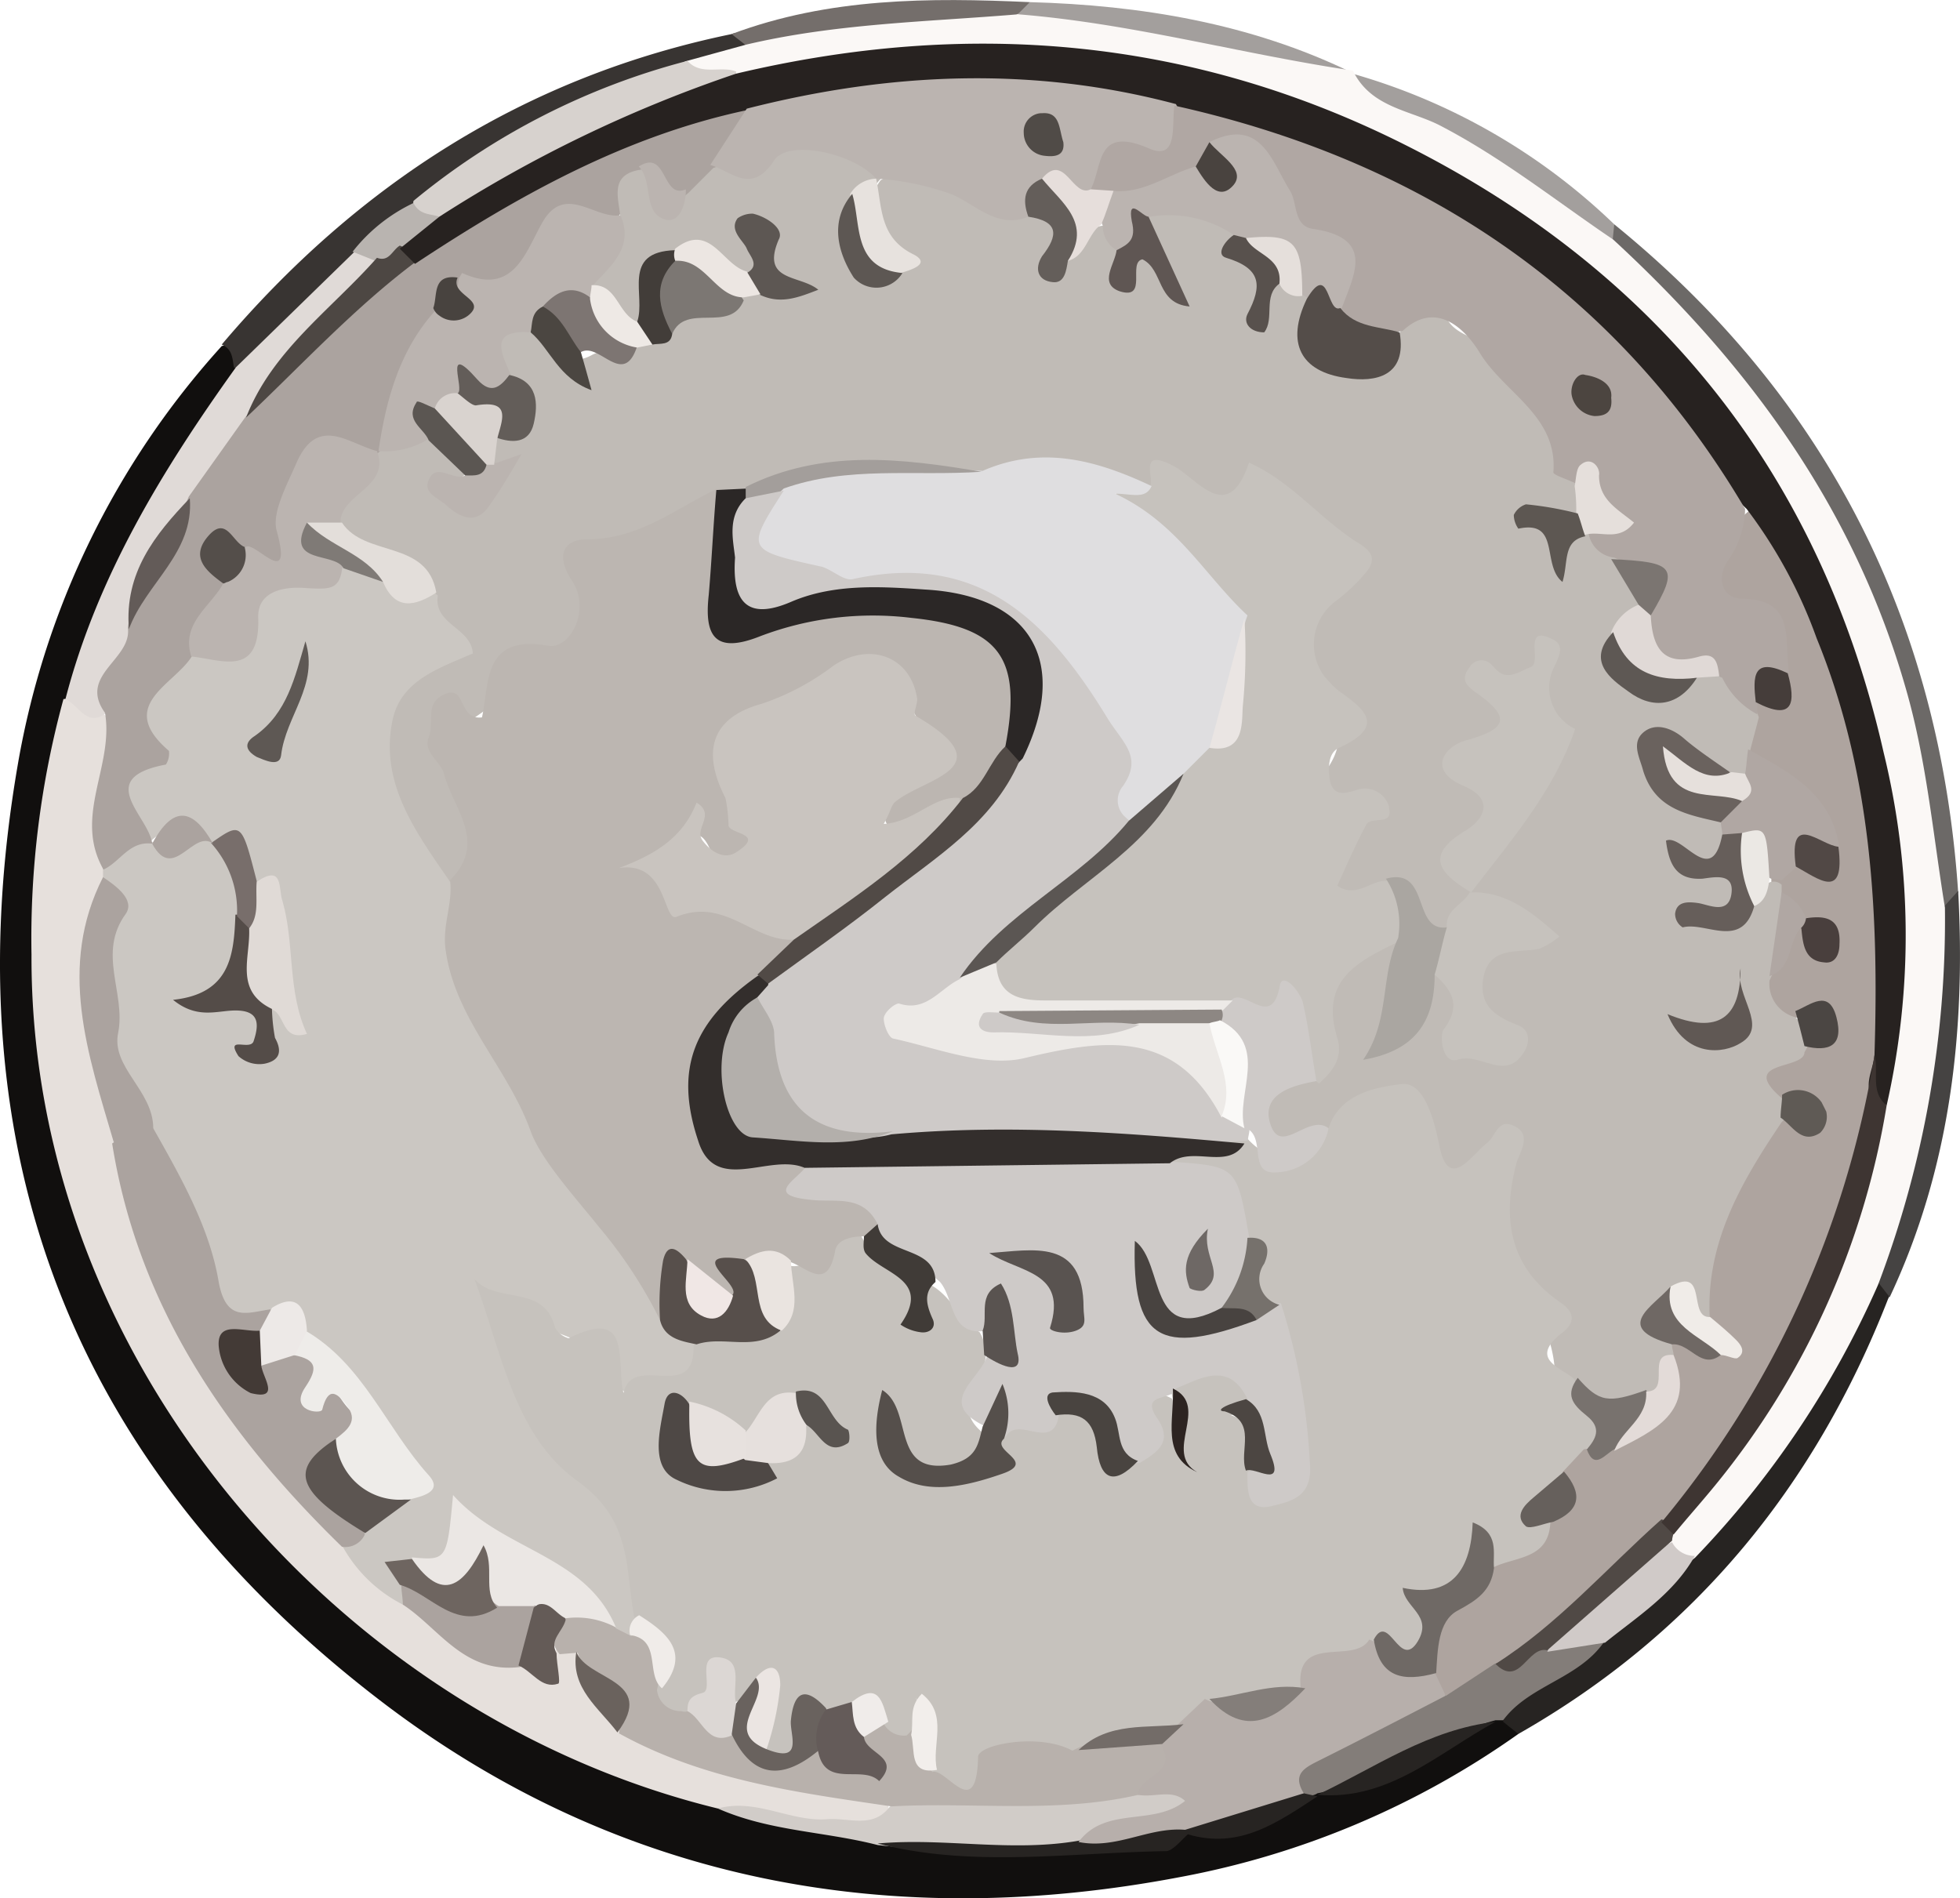 <svg xmlns="http://www.w3.org/2000/svg" viewBox="0 0 128.79 124.74"><defs><style>.cls-1{fill:#110f0e;}.cls-2{fill:#272422;}.cls-3{fill:#6c6967;}.cls-4{fill:#383432;}.cls-5{fill:#454342;}.cls-6{fill:#a39f9d;}.cls-7{fill:#746e6b;}.cls-8{fill:#e6e0dc;}.cls-9{fill:#e0dad7;}.cls-10{fill:#d1ccc8;}.cls-11{fill:#837d79;}.cls-12{fill:#fbf8f6;}.cls-13{fill:#d0cac8;}.cls-14{fill:#d7d2ce;}.cls-15{fill:#b9b4b0;}.cls-16{fill:#cbc7c2;}.cls-17{fill:#aba39f;}.cls-18{fill:#b8b1ac;}.cls-19{fill:#645b57;}.cls-20{fill:#6a625d;}.cls-21{fill:#4d4743;}.cls-22{fill:#635b58;}.cls-23{fill:#b7afab;}.cls-24{fill:#aea49f;}.cls-25{fill:#504945;}.cls-26{fill:#272220;}.cls-27{fill:#3e3532;}.cls-28{fill:#c0bbb6;}.cls-29{fill:#c6c2bd;}.cls-30{fill:#bcb6b1;}.cls-31{fill:#bbb4b0;}.cls-32{fill:#eeece9;}.cls-33{fill:#ebe7e4;}.cls-34{fill:#574f4b;}.cls-35{fill:#e0dad6;}.cls-36{fill:#544c48;}.cls-37{fill:#5c5551;}.cls-38{fill:#6e6560;}.cls-39{fill:#e3deda;}.cls-40{fill:#5e5854;}.cls-41{fill:#ede9e7;}.cls-42{fill:#786e6b;}.cls-43{fill:#f0ece9;}.cls-44{fill:#7f7a76;}.cls-45{fill:#544e4a;}.cls-46{fill:#48433f;}.cls-47{fill:#69625e;}.cls-48{fill:#645b59;}.cls-49{fill:#dcd7d4;}.cls-50{fill:#f2eeeb;}.cls-51{fill:#736c68;}.cls-52{fill:#f0ecea;}.cls-53{fill:#433a36;}.cls-54{fill:#6f6965;}.cls-55{fill:#847e7a;}.cls-56{fill:#b0a7a3;}.cls-57{fill:#78726e;}.cls-58{fill:#f0ece8;}.cls-59{fill:#e3dbd8;}.cls-60{fill:#6f6864;}.cls-61{fill:#4b4643;}.cls-62{fill:#514845;}.cls-63{fill:#5f5a55;}.cls-64{fill:#66605c;}.cls-65{fill:#493f3d;}.cls-66{fill:#453d3a;}.cls-67{fill:#dfdee0;}.cls-68{fill:#2b2726;}.cls-69{fill:#cecac8;}.cls-70{fill:#aaa6a1;}.cls-71{fill:#544d49;}.cls-72{fill:#6a625e;}.cls-73{fill:#665e5a;}.cls-74{fill:#e0d9d6;}.cls-75{fill:#5f5653;}.cls-76{fill:#7c7773;}.cls-77{fill:#a39e9b;}.cls-78{fill:#5d5753;}.cls-79{fill:#e7e2de;}.cls-80{fill:#635d59;}.cls-81{fill:#d9d3cf;}.cls-82{fill:#605854;}.cls-83{fill:#7d7572;}.cls-84{fill:#645e5a;}.cls-85{fill:#e6dedb;}.cls-86{fill:#e5dfdb;}.cls-87{fill:#4b4641;}.cls-88{fill:#423d39;}.cls-89{fill:#5d5752;}.cls-90{fill:#58514d;}.cls-91{fill:#ece6e2;}.cls-92{fill:#5b5652;}.cls-93{fill:#ebe8e4;}.cls-94{fill:#7b7571;}.cls-95{fill:#eee9e5;}.cls-96{fill:#332e2c;}.cls-97{fill:#554f4b;}.cls-98{fill:#4e4845;}.cls-99{fill:#403b37;}.cls-100{fill:#e6e0dd;}.cls-101{fill:#e7e1de;}.cls-102{fill:#494440;}.cls-103{fill:#eae4e0;}.cls-104{fill:#595350;}.cls-105{fill:#ebe5e2;}.cls-106{fill:#76716c;}.cls-107{fill:#4c4642;}.cls-108{fill:#595450;}.cls-109{fill:#2d2421;}.cls-110{fill:#c9c4bf;}.cls-111{fill:#514a46;}.cls-112{fill:#f0e7e5;}.cls-113{fill:#504b47;}.cls-114{fill:#4c4540;}.cls-115{fill:#49433f;}.cls-116{fill:#edeae7;}.cls-117{fill:#5b5653;}.cls-118{fill:#eae5e3;}.cls-119{fill:#8d8783;}.cls-120{fill:#faf9f7;}.cls-121{fill:#b3afab;}.cls-122{fill:#484340;}.cls-123{fill:#6e6865;}</style></defs><g id="Layer_2" data-name="Layer 2"><g id="Layer_1-2" data-name="Layer 1"><path class="cls-1" d="M99.77,113.94a56.12,56.12,0,0,1-22.2,9.4c-18.9,3.6-36.7.4-52.2-11.3-20.6-15.6-28.6-36.3-24.2-61.8a54.75,54.75,0,0,1,13.4-27.5c1.2-.3,1.3.6,1.4,1.4-1.1,3.3-3.6,5.8-5.3,8.9a54.73,54.73,0,0,0-5.5,13.5c-4,15.4-2.6,30.3,5.7,44a59.74,59.74,0,0,0,36.8,27.6c3.4,1.1,6.9,1.5,10.3,2.3a80.51,80.51,0,0,0,19-.1,21.77,21.77,0,0,0,9-2.6,4.18,4.18,0,0,1,1-.4c4.1-.2,7.1-3.3,10.9-4.3a2.08,2.08,0,0,1,1.1-.1A.77.77,0,0,1,99.77,113.94Z"/><path class="cls-2" d="M99.77,113.94l-1-.8c.6-3.4,4.4-3.4,6-5.7,2.1-1.9,4.7-3.2,6.1-5.8,4-5.2,8.5-10.1,11.1-16.3a2.36,2.36,0,0,1,1.4-1.2c.7.2,1.1.5.7,1.2C119.27,97.64,111.37,107.34,99.77,113.94Z"/><path class="cls-3" d="M106.07,14.74c13.9,11.3,21.4,26,22.6,43.9-.3.5-.6,1.1-1.3.9-1-.7-1-1.7-1.1-2.8a54.48,54.48,0,0,0-17.4-36.6c-1.3-1.2-2.8-2.3-3.2-4.3A1.19,1.19,0,0,1,106.07,14.74Z"/><path class="cls-4" d="M15.37,24.14c-.1-.6-.1-1.2-.8-1.5,8.9-10.5,19.9-17.6,33.5-20.4.8-.3,1.1.2,1.1.9-1,1.2-2.4,1.3-3.7,1.7a65.1,65.1,0,0,0-17.7,8.8c-1.3,1.2-2.9,2.1-4.2,3.3a74,74,0,0,0-5.5,5.7C17.37,23.44,16.87,24.74,15.37,24.14Z"/><path class="cls-5" d="M127.77,59.54l.9-1c.5,9.2-.5,18.2-4.5,26.7l-.7-.9a2.19,2.19,0,0,1-.3-2.2c2.4-6.9,3.1-14.1,4-21.2A2,2,0,0,1,127.77,59.54Z"/><path class="cls-6" d="M67.67.14c7.3.2,14.5,1.4,21.1,4.6l-.3.5c-.1.1-.2.2-.3.2C81.07,4.24,74,2.94,67,1.54,66.67.74,67.17.44,67.67.14Z"/><path class="cls-6" d="M106.07,14.74l-.1,1a1.68,1.68,0,0,1-1.8-.2,93.39,93.39,0,0,0-13.9-8.4c-.9-.5-1.8-1.1-1.4-2.4v.1A40.86,40.86,0,0,1,106.07,14.74Z"/><path class="cls-7" d="M67.67.14l-.8.8c-5.8,2.3-11.9,2-17.9,2l-.9-.7C54.47-.16,61.07-.16,67.67.14Z"/><path class="cls-8" d="M47.17,118.84c-24.6-6-45.2-29.2-45.1-56.1a59.56,59.56,0,0,1,2.1-16.8c1.3-.2,2.1.7,3.1,1.3,1.2,3.2-.9,6.4,0,9.6a4.87,4.87,0,0,1-.1,1.2c-1.9,5.6-.5,11,.9,16.4,1.7,10.5,7.6,18.7,14.5,26.2a27.19,27.19,0,0,0,4.3,4c2.3,1.6,4.1,4.3,7.5,3.9.9.7,1.7.4,2.4-.4a1.6,1.6,0,0,1,1.5.2c1,1.7,1.4,3.7,3.1,4.9,4.4,2.5,9.5,3,14.3,4.2,1.2.3,3-.2,2.7,2.1C54.47,121.14,50.87,118.94,47.17,118.84Z"/><path class="cls-9" d="M7,46.84c-1.3,1-1.8-.5-2.7-.9,2.1-8.1,6.4-15.1,11.2-21.8l7.9-7.7c.8-.7,1.3-.4,1.8.4-1,3.2-3.9,5-5.8,7.6-.9,1.1-2.1,1.9-2.6,3.3a35.33,35.33,0,0,1-3.8,5.7,13.65,13.65,0,0,0-3.8,8A32.14,32.14,0,0,1,7,46.84Z"/><path class="cls-10" d="M47.17,118.84c2.5-.7,4.8.9,7.2.7,1.4-.1,2.9.6,4-.7s2.8-1.1,4.4-1.1a74.55,74.55,0,0,0,11.6-.8c1.5.1,3.9-.4,4.1,1.3.2,2-2.4,1.8-3.9,2.2s-2.8.6-4.1,1c-4.3-.1-8.5.3-12.8-.2C54.17,120.34,50.57,120.34,47.17,118.84Z"/><path class="cls-11" d="M105.37,107.94c-1.7,2.4-4.9,2.8-6.6,5.1h-.5c-4.1,1.1-7.5,4-11.7,4.8h0a.91.91,0,0,1-1,0c-1.6-1.9,0-2.8,1.4-3.3,2.6-1.1,4.9-2.6,7.4-3.8,1.3-.5,2.3-1.6,3.7-1.9,1.6,0,2.9-1.1,4.4-1.4C103.37,107.44,104.47,106.84,105.37,107.94Z"/><path class="cls-2" d="M57.67,121.14c4.4-.4,8.8.6,13.3-.2a26.12,26.12,0,0,1,6.3-1.3,1.42,1.42,0,0,1,.9.8c-.5.4-1,1.1-1.5,1.2C70.27,121.74,63.87,122.74,57.67,121.14Z"/><path class="cls-2" d="M86.57,117.94c3.8-1.8,7.3-4.3,11.7-4.8C94.57,115.14,91.27,118.34,86.57,117.94Z"/><path class="cls-2" d="M85.67,117.84l.9.2c-2.6,1.7-5.1,3.5-8.5,2.5l-.2-.3C80,117.74,82.67,117.44,85.67,117.84Z"/><path class="cls-12" d="M49,2.94c5.9-1.4,11.9-1.5,17.9-2,7.5.6,14.6,2.6,22,3.7,1.2,2.5,3.9,2.6,5.9,3.7,4,2.1,7.5,4.9,11.2,7.4,8.9,8.2,15.8,17.6,19.2,29.4,1.4,4.8,1.8,9.6,2.6,14.5a67.57,67.57,0,0,1-4.4,24.8,61.81,61.81,0,0,1-12,17.9c-.9.8-1.4.2-1.8-.6a2.44,2.44,0,0,1,0-1.2c3.6-5.2,7.3-10.2,9.8-16.1a40.55,40.55,0,0,0,3.5-12.2,96.14,96.14,0,0,0,.2-17.8c-1.3-14.2-7.6-25.6-17.9-34.8-15.6-14-34-18.2-54.4-14.2a12.41,12.41,0,0,1-2.7.3c-1.2-.2-2.8.2-3.1-1.7Z"/><path class="cls-13" d="M109.87,101.34a1.65,1.65,0,0,0,1.5.9c-1.4,2.5-3.8,4-5.9,5.7l-3.8.6C103.27,104.94,106.37,102.94,109.87,101.34Z"/><path class="cls-14" d="M45.17,4c.9,1,2.2.3,3.2.7,0,1-.7,1.3-1.5,1.6a74,74,0,0,0-16,7.8,4.28,4.28,0,0,1-2.2.6c-.8-.2-1.7-.3-1.5-1.5A46.69,46.69,0,0,1,45.17,4Z"/><path class="cls-15" d="M27.17,13.34c.4.8,1.1.7,1.7.9-.1,1.4-1.4,1.9-2.3,2.7-.6.3-1.2.8-1.9.2l-1.5-.6A11.13,11.13,0,0,1,27.17,13.34Z"/><path class="cls-16" d="M26.47,105.44a9.41,9.41,0,0,1-4-3.9,6.1,6.1,0,0,1,1.2-1.6c.9-.9,2.1-1.2,2.9-2.1-.8-4.3-4.1-6.9-6.6-10a2.14,2.14,0,0,0-2.7-1c-2.1.7-3.2-.2-3.7-2.2a58.71,58.71,0,0,0-4.2-10c-3.2-5.3-2.8-11.2-2.6-17.1V57c.4-1.4,1.2-2.3,2.8-1.9,1.4,1.1,3.1-1.3,4.5.4,1.8.9,2.1,2.6,2.3,4.3,0,2.1-.3,4.1-2,5.6.5.1-.3.2-.1.2,2.7-.3,3.5.7,2.9,3.1.7-.5,0-1.5.3-2.2,0-.6,1.2.2,1-.9-.6-2.5.1-5.4-2-7.6-1-.6-.3-2.9-2.4-2.5-1.4-1-2.7-1.6-4.2-.2-2.1-1.5-3-3.2-1-5.5.4-.4.9-.7.6-1.2-2-3.2.9-4.3,2.5-5.9,1.7-.5,3.9,0,4.4-2.8a2.72,2.72,0,0,1,3.2-2h.2c1.3.3,1.8-.4,2.6-.9a4.19,4.19,0,0,1,2.5.5c1.2,1,2.8.9,4.2,1.5,3.2,3.3,3.2,3.3-.2,5.7-2.6,1.9-3.2,4.6-1.4,7.8a24.54,24.54,0,0,1,2.4,5.2c-.7,6.4,3.1,11.5,6.1,16.2,2.6,4,5.7,7.9,8.1,12.1.5.9,1.6,1.4,2.1,2.3.8,3-1.6,2.5-3.2,3s-2.3.4-3.2-1.4c-1.1-2.5-4.6-2.1-6.5-4.2,1.3,4.5,2.8,8.6,6.6,11.7,2.7,2.2,3,5.5,2.7,8.8a3.91,3.91,0,0,1-1.4,1.7,1.51,1.51,0,0,1-1.4-.7c-1.9-3.6-6.2-4-9-7.2-.7,1.8-1.1,3.9-3.6,3-.9,0-.7.5-.5,1A1.4,1.4,0,0,1,26.47,105.44Z"/><path class="cls-17" d="M10,55.44c-1.5-.2-2.1,1.2-3.2,1.7-2-3.5.7-6.8.1-10.3-1.8-2.5,1.8-3.5,1.5-5.6.5-3.2,2.8-5.6,4-8.6l3.7-5.2A70.22,70.22,0,0,1,27,16.54c5.5-3.8,11.2-7.3,17.7-9.2,1.3-.4,2.6-1.2,4.1-.6,1.2,2-.6,3.1-1.4,4.6a5.33,5.33,0,0,1-2.3,1.6c-1.3.5-1.9-1.1-3-.9-.9.5-.9,1.7-1.6,2.3-2.8-.1-4.9.8-5.8,3.8-.8,2.6-2.7.8-4.1.7-.9.3-1.1,1.1-1.5,1.8-1.4,2.9-2.7,5.8-3.8,8.8a2.7,2.7,0,0,1-.8.7c-4-.2-4.2-.3-5.2,5.1-.5,2.6-1.4,2.8-3.2,1.5-3-1.1-.8,1.1-1.1,1.7-.3,1.8-1.7,3.1-2.4,4.7-1.2,1.9-5,3.2-1.5,6.2a1.34,1.34,0,0,1-.2.9c-4.8.9-1.1,3.4-.9,5.2Z"/><path class="cls-18" d="M40.47,107l1,.5c2.2-.5,2,1.5,2.6,2.7a3.33,3.33,0,0,0,1.6,1.9c1,.6,1.6,1.8,3,1.8a4.1,4.1,0,0,0,5.2.6c.9-.7,2.4,2.6,2.9-.5a1.71,1.71,0,0,1,1.6-1.1,3.38,3.38,0,0,1,1.9.9c.7.7.6,2.1,2,2.1,2.9-1.9,5.9-3.3,9.4-1.9a10.24,10.24,0,0,1,4.6.2c2.9,2.4-.2,2.7-1.3,3.7-5.4,1.3-11,.5-16.4.8-6.1-.9-12.3-1.7-17.9-4.8.4-2.4-2.2-3.4-2.7-5.3l-1.2.1c-.9-1.1-.3-2,.6-2.7a2.17,2.17,0,0,1,3.1,1Z"/><path class="cls-17" d="M10.07,74.14c1.8,3.2,3.7,6.5,4.3,10.1.5,2.7,1.9,2,3.4,1.8.4.8-.1,1.3-.6,1.9s-1.5.5-1.1,1.6c.3.7.7.3,1.1,0a5,5,0,0,1,2.3-.9c2.2.7,2.3,3.3,4.1,4.5.5.3-.5,1.5-1.2,2.1-2.9,2.9,1.2,3.7,1.6,5.6a1.41,1.41,0,0,1-1.5.8c-7.6-7.4-13.4-15.8-15.1-26.5A5.58,5.58,0,0,1,10.07,74.14Z"/><path class="cls-17" d="M10.07,74.14c-.5,1.5-1.5,1.4-2.6.9-1.7-5.8-3.7-11.5-.7-17.4.9.6,2.1,1.5,1.5,2.4-1.9,2.6,0,5.2-.5,7.8C7.27,70.14,10.07,71.64,10.07,74.14Z"/><path class="cls-17" d="M26.47,105.44c0-.4-.1-.9-.1-1.3a1.64,1.64,0,0,1,2.4.3c.1.1.1.2.2.3,1.1,2,2.2.7,3.4.3,1.1.2,2.3-.4,3.1.8a3.06,3.06,0,0,1-1.3,3.7C30.47,110,28.87,107,26.47,105.44Z"/><path class="cls-19" d="M34.07,109.44l1-3.8c1.1-.9,1.7-.4,2.1.8-.2.8-1.1,1.3-.6,2.2,0,.7.3,2,.1,2C35.57,111,35,109.84,34.07,109.44Z"/><path class="cls-20" d="M37.87,108.54c.7,1.9,5.3,1.8,2.7,5.3C39.37,112.24,37.47,110.94,37.87,108.54Z"/><path class="cls-21" d="M27.27,17.24c-4,3-7.5,6.8-11.1,10.2,1.7-4.4,5.6-7.1,8.6-10.5.8.3,1-.5,1.5-.8A1.57,1.57,0,0,1,27.27,17.24Z"/><path class="cls-22" d="M12.47,32.74c.3,3.6-2.9,5.6-4,8.6C8.17,37.64,10.17,35.14,12.47,32.74Z"/><path class="cls-23" d="M74.77,117.94c.1-1.3,2.7-1.4,1.5-3.3-.2-1,.7-1.4,1.2-2a2.44,2.44,0,0,1,2.1-1.2c2,.5,4,.9,5.2-1.5.9-2.5,3.1-2.4,5.2-2.5,1.4.7,2.6,1.9,4.2,2.2a1.4,1.4,0,0,1,.8,1.8c-2.7,1.4-5.4,2.8-8.2,4.2-1,.5-1.9.9-1.1,2.2l-7.8,2.4c-2.4-.2-4.5,1.3-7,.8,1.8-2.4,4.9-1,7-2.7C77,117.54,75.87,118.14,74.77,117.94Z"/><path class="cls-24" d="M95,111.44l-.7-1.5c-1.8-3.8,1.9-5,3.4-7.3,1.2-1,3.1-1.2,3.9-2.8a4.49,4.49,0,0,0,.9-3.2,1.81,1.81,0,0,1,1.6-1.6c.8.8,1.2-.2,1.8-.3,1.9-1.3,3.7-2.7,3.4-5.4a1.69,1.69,0,0,1,.3-1c1-.7,1.9.2,2.8.1.3-.9-.7-1.3-.8-2-1-5.4,1.2-9.5,5-13.1a1.8,1.8,0,0,1,1-.2c.3,0,.5-.1.5-.4a5.23,5.23,0,0,0-1.8-.3c-1.7-2.2-1.6-2.3,1.6-4.2.4-.2,1.2-.4,1.1-.8-.2-1-1.2-.3-1.8-.7a2.32,2.32,0,0,1-1.6-2.6c.7-1.3.9-2.9,2.5-3.5.3,0,.5.5.9.2a2.09,2.09,0,0,0-.6-.4,3.51,3.51,0,0,1-1.9-1.7,3.75,3.75,0,0,1-.1-1.1,1.57,1.57,0,0,1,1.1-1c.7-.5,2.5,1.3,2.2-1.1-.6-3.2-4-3.9-5.5-6.2a3.2,3.2,0,0,1,.3-2.7,2.7,2.7,0,0,1,.7-.8,2,2,0,0,0,1.4-2.3,4.48,4.48,0,0,0-1.6-3c-3.4-2.8-3.3-4.3.2-7.2,3.1,2,4,5.4,5.1,8.5a57.73,57.73,0,0,1,3.2,27c-1.1,11.9-6.2,22.1-13.8,31.1-3.6,3.4-6.6,7.6-11.5,9.4Z"/><path class="cls-25" d="M98.27,109.34c4.1-2.6,7.3-6.3,10.9-9.5.4.1.8.4.8.8,0,.2-.1.4-.1.6l-8.2,7.2C100.37,108.14,99.87,110.94,98.27,109.34Z"/><path class="cls-26" d="M123.17,69.34c.3-9.4-.2-18.6-3.8-27.4a31.89,31.89,0,0,0-4.6-8.5c-3.4-3.2-5.8-7.2-9.2-10.5-8.3-7.9-17.8-13.3-29.2-15.3-6.9-1.5-13.8-1.2-20.8-.5-2.1.2-4.3,1.1-6.5.1-8,1.7-15,5.6-21.8,10.1l-1-1,2.6-2.1a87.66,87.66,0,0,1,19.5-9.4c15.2-3.6,29.9-2.4,44,4.7,16.7,8.4,27.3,21.8,31.4,39.9a50.52,50.52,0,0,1,.2,23.2C122,71.94,123.07,70.54,123.17,69.34Z"/><path class="cls-27" d="M123.17,69.34c.3,1.1-.3,2.4.8,3.3a52.82,52.82,0,0,1-11.3,25c-.9,1.1-1.8,2.1-2.7,3.2l-.8-.8A64,64,0,0,0,123.17,69.34Z"/><path class="cls-28" d="M109.87,88.44c0,.2.1.4.1.6-.7.8.1,2.4-1.4,2.9-2.1,1.8-4,1.6-5.6-.6-.3-.2-.8-.5-.8-.8.1-5.2-5.8-8.9-2.9-14.9-4.3,2.1-4.3,2.2-5.8-1.7-.7-1.7-1.4-2.3-3.1-1.1-1.1.7-2.2,1.4-3.3,2-1.4,0-2.9,2.2-4,.2-1.2-2.4.5-3.8,2.5-4.8,1.5-.7,1-2.1,1.1-3.4.4-3.1,1.8-5.3,5.3-5.4,1.4,2.3-.5,4.4-.3,6.6,1.5-.9,1.4-3,2.7-4.1,1.9.2,2.2,1.6,1.9,3.1-.4,2.3.9,1.9,2.3,1.6-2.7-4.5-2.3-5.6,2.2-7.4-1-1.2-2.8-1.2-3.8-2.5a2.74,2.74,0,0,1,1.2-3.4c2.2-1.9,2.8-4.7,4.1-7,.6-1-1.6-2.5-.6-4.1-2.4.9-2.6,1-2.3,2.7.5,2.3-3.8,2.1-2.3,3.9,1.6,2,1.3,3.2-.1,4.6-1.1,1.2-.3,2.1,0,3.2.4,1.3-.7,1.9-1.5,2.6-2.5,1-2.3-2.8-4.4-2.4-3.8.5-4.2.2-3-3,.5-1.2,2.4-2.8-.6-3.6a1.28,1.28,0,0,1-.5-1.4c2.3-2.9.1-5-1-7.4a3.24,3.24,0,0,1,1.2-4.4c2.2-1.5,1.6-2.9-.3-4.2s-3.3-3.6-6.2-1.9c-.9.5-2-.2-2.8-.9-1-.9-1.6-.2-2.3.3a21,21,0,0,1-7-1.6c-1.6-.6-2.2,2.4-4.1,1.2-4.9-.6-9.8-.8-14.6.7-.7.2-1.5.3-2.2.5a22.39,22.39,0,0,1-4,2.2c-2.2,1-5.9,1-4.9,5.2a.91.91,0,0,1-.3.7c-2.8,2.1-5.2,4.7-8.2,6.5-1.3.8-.9,1.3-.6,1.9a13.29,13.29,0,0,1,1.7,5.2c.2,1.4.3,2.9-1.8,3.1-2.2-3.2-4.6-6.4-3.8-10.5.5-2.7,3-3.5,5.3-4.5-.1-1.7-2.6-1.9-2.3-3.8-2-1.8-5.1-1.8-6.5-4.4-.2-2.2,1.2-3.6,2.6-5h0a4.63,4.63,0,0,1,3.2-1.3c1.5.3,2.5,1.1,2.5,2.7-.2.3-.6.3-.9.5-.9.6.2.7.3.7,1.6.2,2.9,0,2.4-2.1a1.4,1.4,0,0,1,.2-1.4c3.3-1.4,1.1-3,.2-4.5-.9-1.9-.4-2.9,1.8-2.9,1.8-.1,2.1,3.1,4.3,1.9.9-.5,2-.2,2.9-.8a3.55,3.55,0,0,1,.9-.4,8.64,8.64,0,0,0,1.6-1c1.3-1.3,3.3-1,4.8-1.8a3.55,3.55,0,0,1,1-.2,12.1,12.1,0,0,1,1.9.1c-1.7-1.1-2.4-1.3-2.6-.8-1.8.3-2.9-1.9-4.7-1.3-2.2.6-1.2,3-2.4,4.2-1.9.3-2.5-1.2-3.4-2.2-.1-1.9,1.3-3.2,1.9-4.8-.1-1.3-.8-2.9,1.4-3.2,1.3-.1.8,3.6,3.1,1.5l1.6-1.6c1.4-.5,2.8-.2,4.2-1.4,1.9-1.6,5.6-.3,7.1,1.8a5.23,5.23,0,0,0-1.2,1.7c-.7,3.6-.7,3.6,1.5,4.3,0-1.9-2.2-3.5-.6-5.6,3.7-2.1,6.2,1.3,9.4,1.9,1.6.2,2.9.5,2.8,2.6,0,.5.2.8.1.3a1,1,0,0,1,.3-.1c.7-.7,1.1-1.9,2.5-1.7a3.55,3.55,0,0,1,1.1,1.6c.6,1.1,3-1.2,2.8.7-.1-.7-2-1.5-1.3-3.3a2.65,2.65,0,0,1,.5-.6c1.6,1.7,4.4-.8,5.8,1.8.3,1.4,2.2,2.1,1.6,3.9-.1.2.4-.4.7-.4a2.56,2.56,0,0,1,1.9.6,1.8,1.8,0,0,1,.6.9c.2,1.6,0,3.4,2.3,3.8,1.9.3,2.7-.9,3.2-2.5,1-1.3,1.7-2,3.1-.1.8,1,2.5,1.1,3.7,2.3,2.4,2.5,3.4,5.7,5.3,8.3a2,2,0,0,1,.1,1.7c-1.8.6-1.9.8-1.6,1.6.1.2-.2.5.1.7a1.6,1.6,0,0,1,.7-.9,1.7,1.7,0,0,1,1,0,8.34,8.34,0,0,1,2.1,1.6,4.46,4.46,0,0,1,1.5,3.3,10.08,10.08,0,0,1-1.2,2.3c.6,3.4.9,3.6,4.6,2.2a2.21,2.21,0,0,1,1.6,0,4.73,4.73,0,0,1,2.4,2.8c-.2.8-.4,1.5-.6,2.3a1.53,1.53,0,0,1,0,1.6,1.69,1.69,0,0,1-1,.3c-1.7-.2-2.8-1.6-4.7-1.8-.4,3.3,3,2.9,4.2,4.5a1.69,1.69,0,0,1,.3,1,2,2,0,0,1-1.1,1.9c.1.2-2.4.2,0,.5,1.2.1,1.9.8,1.5,2.1-.2.5-.8.6-.9,1.1a2.75,2.75,0,0,0,1.6-1,10.1,10.1,0,0,1,1.3-1.6.74.74,0,0,1,.9.1v.8c1.3,2,0,3.7-.8,5.5a2.27,2.27,0,0,0,1.7,2.4c.7.7,1.2,1.4.6,2.3,0,1.2-4.5.5-1.4,3.1a1.09,1.09,0,0,1-.1,1.5c-2.7,4-5.1,8.1-4.7,13.2-1.2.7-1.4-1.2-2.3-1C108.67,86.54,109.67,87.44,109.87,88.44Z"/><path class="cls-29" d="M87.27,74.24c.7-2.4,3.2-2.8,4.8-3,1.4-.2,2.1,2,2.5,4,.6,3.1,2.1.7,3.1-.1.6-.4.7-1.6,1.7-1.2,1.3.5.6,1.6.3,2.4-1,3.7-.5,6.9,2.8,9.2.9.6,1.2,1.3.1,2.1-2.1,1.7,0,2.2.9,3a5.85,5.85,0,0,0,1.4,2.7c.8.9.4,1.7-.8,1.9l-1.4,1.5c.1,1.2-2,1.9-.8,3.3-.1,2.6-2.6,2.2-4,3.1-2-.6-2.6,2.7-4.8,1.8a4.18,4.18,0,0,0,.4,1,2.05,2.05,0,0,1-.7,2.7c-1.3,1-1.8-.6-2.8-.9-1,1.7-4.9-.5-4.5,3.2-2,.6-4,1.8-6.3.7l-1.8,1.7c-2.2,1.2-4.7.5-6.9,1.7-2.2-1.2-6.2-.4-6.2.4-.1,4.4-2.1.7-3,1-1.5-1.4-.3-3.4-1.1-4.9a2.15,2.15,0,0,1-.6,2.5,1.5,1.5,0,0,1-1.6-1,4,4,0,0,0-2.6-.7c-.5.1-1,.1-1.4.2-1.2.1-1.2,1.1-1.5,1.9-.4,1.2-1,2.1-2.5,1.1-.7-1.3.2-2.8-.7-4.1-.5.2-1.1.7-1.7.2-1.4-1.5-1.7,1.2-2.8.8a1.55,1.55,0,0,1-1.6-1.4c.5-1.9-.6-3.4-1.5-4.8-.6-3.2-.1-6.3-3.7-8.9-4.2-3-5-8.5-6.8-13.3,1.5,1.7,4.6.3,5.3,3.2a1.5,1.5,0,0,0,.9.7c4.2-2.1,3.1,1.5,3.6,3.6.6-2.7,4.7.7,4.6-3.1,1.2-1.5,3.1-.7,4.5-1.6,1.1-1.1.6-2.7,1.4-3.8,2.3,1,2.7-3,5.1-1.9.6,1.7,3.4,1.5,3.3,3.8.5,0,.5-.8,1.1-.6,1.5.7,2,2.3,3.4,3.2a2.82,2.82,0,0,1,.4,1.5c0,1.7-2.4,3.3-.2,5.1-.1,1.2.2,2.7-1.6,2.9s-3.6.2-4.5-1.7c.7,2.3,2.7,1.7,4.5,1.8,2,.1,2-1.5,2.4-2.8.5-.6,1-1.2,1.8-1.1a2.28,2.28,0,0,0,1.9-.4A2.24,2.24,0,0,1,72,94c0,.1.1.2.1.3.3.8.5,1.9,1.8,1.2.7-.6.6-1.3.6-2.1,0-1.7.8-2.4,2.5-1.5.5.9.1,1.8.2,2.4.3-1-.2-2.2-.3-3.4,3.7-1.5,4.6-1.3,5.2,1.4-.1.7-1.2.6-1.2.7,2,.7,1.3,2.5,1.7,3.9.1.5.1,1.2.7,1.2.9,0,1.3-.7,1.3-1.6a22.32,22.32,0,0,0-1.8-9.5c-1.2-1.4-.5-3.5-1.8-4.9-.3-2.7-1.5-4.6-4.3-5.2.5-2.2,2.7-1.3,4-2.1a1.93,1.93,0,0,1,1-.3C83.67,77,85.47,75.84,87.27,74.24Z"/><path class="cls-30" d="M56.77,81.24c-.8,0-1.8.2-1.9,1-.5,2.6-1.8,1.1-2.9.7a13.52,13.52,0,0,1-2.9.5c-1.6,0,.2,1.5-.8,1.8-1.4.6-2.2-.5-3.2-1-1.1.5-.5,2.1-1.7,2.5a30.55,30.55,0,0,0-4-6.1c-1.6-2-3.8-4.4-4.5-6.3-1.5-4.2-5-7.4-5.6-12-.2-1.6.5-3,.3-4.5,2.5-2.5.2-4.7-.4-7-.2-.8-1.4-1.4-1-2.4s-.3-2.2,1-2.8c1.5-.7.9,1.7,2.5,1.5.5-2.2,0-5.5,4.4-4.7,1.4.2,2.8-2.4,1.5-4.3-1.1-1.7-.5-2.7,1-2.7,3.4,0,5.8-2,8.5-3.3,1.2,1.8.8,3.8.8,5.7-.1,2.5.8,3.3,3.2,2.6a24.13,24.13,0,0,1,10-.7c5.3.7,7.3,3.7,6.1,9a7.5,7.5,0,0,1-3.4,4.2c-1.1.5-2.2.9-3.2,1.4-.8.4-1.7,1-2.3-.2-.5-1,.1-1.7.8-2.4s2.8-1.2,2.3-2.3a31,31,0,0,0-2.6-4.7c-.8-1.1-2.1-.8-3.2-.2s-2.2,1.4-3.3,2c-4.9,2.3-4.9,2.3-2.8,7.1.4,1,1.1,1.9-.1,2.7-.8.6-2.2.7-2.5,0-1.1-3.1-1.9-.3-2.8,0a1.91,1.91,0,0,1-1.3.2c1.5,2.6,4.6,2.1,7,3.4,1,.5,2.3.5,2.8,1.8,0,1.6-1.4,2.2-2.3,3.1-1.2,1.3-2.9,2-3.2,4.1-.7,5-.1,5.9,5.6,7,.8.9,1.3,2.1,2.8,2.1A2.39,2.39,0,0,1,58,80,1.63,1.63,0,0,1,56.77,81.24Z"/><path class="cls-31" d="M24.77,29.64c.9,2.4-2.4,2.8-2.4,4.7a9,9,0,0,0-.9,1c0,.9,1.3,1.1,1,2.1-.2,1.3-.8,1.3-2.4,1.2-1.2-.1-3.2.1-3.1,2,.1,3.9-2.4,2.7-4.4,2.5-.7-2.2,1.3-3.3,2.1-4.8a3.15,3.15,0,0,1,1.4-2.3c.4-.9,3.3,3.1,2.1-1.2-.3-1.2.7-3,1.3-4.4C20.87,27.24,22.87,29.14,24.77,29.64Z"/><path class="cls-32" d="M22.07,94.54c.8-.6,1.5-1.2.7-2.2-.6-.8-1.2-1.3-1.6.3-.1.3-2.2.1-1.1-1.5.8-1.2.8-1.8-.8-2.1-.4-.8.1-1.3.8-1.6,3.8,2.2,5.3,6.4,8.1,9.5,1,1.1-.5,1.4-1.3,1.6-2.1,1.3-3.4.2-4.8-1.3C21.17,96.24,20.67,95.44,22.07,94.54Z"/><path class="cls-33" d="M37.17,106.34c-.7-.3-1.1-1.3-2.1-.8h-2.3c-.9-.5-1.2-1.9-2.9-1.2a2,2,0,0,1-2.8-2c2.3.2,2.3.2,2.7-4.1,3.3,3.7,8.7,3.9,10.7,8.7A5.44,5.44,0,0,0,37.17,106.34Z"/><path class="cls-34" d="M43.37,86.74a17,17,0,0,1,.2-3.9c.3-1.3,1-.7,1.5-.1.7,1.2.6,3.5,3,2.4.9-.6-3.4-3,.8-2.4,1.8,1,2.2,2.8,2.4,4.7-1.7,1.4-3.7.3-5.5.9C44.87,88.14,43.67,88,43.37,86.74Z"/><path class="cls-35" d="M16.87,57.94c1.8-1.2,1.4.5,1.7,1.3.8,2.8.3,5.9,1.6,8.7-1.7.5-1.4-1.3-2.3-1.6-3.3-.6-2-3-2-5C16.27,60.34,16,58.94,16.87,57.94Z"/><path class="cls-36" d="M16.37,61c.1,1.9-1,4.1,1.5,5.3a12.25,12.25,0,0,0,.2,1.9c.5.9.3,1.5-.7,1.7a2.05,2.05,0,0,1-1.7-.5c-.9-1.4.8-.3,1-1,.4-1.2.3-2-1.2-2-1.2,0-2.5.6-4.1-.7,3.8-.4,4-3,4.1-5.6C16.27,60.14,16.67,60.24,16.37,61Z"/><path class="cls-37" d="M22.07,94.54a4.19,4.19,0,0,0,4.5,4H27l-3,2.2C19.37,97.94,19,96.54,22.07,94.54Z"/><path class="cls-38" d="M27.07,102.44c2,2.9,3.4,1.8,4.7-.9.8,1.4-.1,3,.9,4.1-2.7,1.7-4.3-.9-6.4-1.5l-1-1.5Z"/><path class="cls-39" d="M20.17,34.34h2.3c1.5,2.3,5.6,1.1,6.2,4.6-1.4.9-2.7,1.2-3.5-.7C23.67,36.84,21,36.84,20.17,34.34Z"/><path class="cls-40" d="M20.07,42.14c.9,2.9-1.3,4.9-1.6,7.5-.1.8-1.1.3-1.6.1-.7-.4-.9-.9-.1-1.4C18.87,46.84,19.37,44.54,20.07,42.14Z"/><path class="cls-41" d="M20.17,87.44l-.8,1.6-2.2.7a1.47,1.47,0,0,1-.3-2.1l.2-.2.8-1.5C19.47,84.94,20.07,85.84,20.17,87.44Z"/><path class="cls-42" d="M16.37,61l-.8-.8a6.61,6.61,0,0,0-1.7-4.8h0c2-1.4,2-1.4,3,2.5C16.77,59,17.07,60.14,16.37,61Z"/><path class="cls-43" d="M42,106.14c1.9,1.2,3.4,2.5,1.5,4.8-1.1-.9,0-3.2-2.1-3.5A1.13,1.13,0,0,1,42,106.14Z"/><path class="cls-44" d="M20.17,34.34c1.5,1.6,3.8,2,5,3.9l-2.6-.9C22,36.24,18.67,37.14,20.17,34.34Z"/><path class="cls-17" d="M14,55.44c-1.3-1-2.6,2.6-4,0h0c1.4-2.6,2.7-2.3,4,0Z"/><path class="cls-31" d="M67.57,14.24c-2.2.9-3.7-1.1-5.4-1.6a17.86,17.86,0,0,0-4.6-.9h0c-1.5-1.7-5.8-2.6-6.7-1.2-1.5,2.3-2.8.7-4.2.3l2.4-3.7c9.4-2.4,18.8-2.8,28.2-.3,1.1,2.1.8,3.7-1.8,3.7-1.8,0-2.5,1-3.3,2.1-1,.8-2.2-.2-3.2.2C68.37,13.24,67.77,13.54,67.57,14.24Z"/><path class="cls-31" d="M34.87,21.84c-2.8-.2-1.9,1.4-1.3,2.8-.3,2.1-2.2.5-3.1,1.4a6,6,0,0,1-1.5.9c-.8.4-.5,1.3-.8,1.9a5.42,5.42,0,0,1-3.3.8c.5-3.4,1.4-6.7,3.8-9.3,1.5,0,1.3-1.2,1.5-2.1.1-.1.1-.2.2-.3,3.3,1.5,4.1-1.2,5.2-3.2,1.5-2.8,3.5-.3,5.2-.6.9,2.1-.6,3.3-1.8,4.6a.55.55,0,0,1,.3.5.44.44,0,0,1-.1.3c-.8.5-1.9.5-2.6,1.2A5.45,5.45,0,0,1,34.87,21.84Z"/><path class="cls-45" d="M16.07,35.94a1.91,1.91,0,0,1-1.1,2.3c-.1,0-.2.1-.3.1-1.1-.8-2.2-1.7-1-3.1S15.27,35.64,16.07,35.94Z"/><path class="cls-31" d="M45.07,12.44c0,1-.4,2.2-1.3,2-1.6-.4-.8-2.5-1.8-3.5C43.87,9.74,43.47,13.14,45.07,12.44Z"/><path class="cls-46" d="M30.07,18.24c-.5,1.1,1.7,1.4.9,2.3a1.55,1.55,0,0,1-2.1.2,1,1,0,0,1-.4-.5C28.77,19.44,28.37,18,30.07,18.24Z"/><path class="cls-47" d="M48.37,111.94l1.3-1.7c1.8,1.3-.8,3.3.7,4.7,2.5,1,1.5-1,1.6-1.9.2-2,1-2.2,2.3-.8a2.59,2.59,0,0,1-.5,2.8c-2.3,1.9-4.3,1.9-5.7-1.1a1.3,1.3,0,0,1,.1-1.9C48.27,112,48.37,112,48.37,111.94Z"/><path class="cls-48" d="M53.77,115.14a3.1,3.1,0,0,1,.5-2.8l1.7-.5c.9.5.9,1.4.8,2.3.1,1.1,2.5,1.3,1,2.9C56.67,115.94,54.27,117.54,53.77,115.14Z"/><path class="cls-49" d="M48.37,111.94l-.3,2.1c-1.6.7-1.9-1.1-2.9-1.6,0-.7.2-1,1-1.2s-.6-2.7,1.3-2.3C48.87,109.24,48.07,110.94,48.37,111.94Z"/><path class="cls-50" d="M59.87,114c.2-.9-.2-1.8.7-2.7,1.8,1.4.6,3.4,1,5C59.67,116.64,60.17,115,59.87,114Z"/><path class="cls-51" d="M70.87,115c2-1.9,4.5-1.4,6.9-1.7l-1.4,1.3Z"/><path class="cls-52" d="M56.77,114.14c-.8-.6-.7-1.5-.8-2.3,1.8-1.4,2,0,2.4,1.3Z"/><path class="cls-53" d="M17.07,87.44l.1,2.3c.1.8,1.3,2.3-.7,1.8a3.83,3.83,0,0,1-2.1-3.1C14.27,86.74,16,87.54,17.07,87.44Z"/><path class="cls-54" d="M90.27,107.74c1-1.9,1.7,2.1,2.9.1,1-1.7-.9-2.2-1-3.5,3.3.7,4.5-1.3,4.6-4.3,1.8.7,1.3,2,1.4,3-.2,1.5-1.1,2.1-2.4,2.8s-1.3,2.6-1.4,4.1C92.17,110.54,90.67,110.24,90.27,107.74Z"/><path class="cls-55" d="M79.47,111.64c2.1-.2,4.1-1.1,6.3-.7C83.87,112.94,81.87,114.24,79.47,111.64Z"/><path class="cls-56" d="M71.67,12.44c.8-1.5.3-4.2,3.8-2.7,2,.9,1.5-1.6,1.7-2.8,16.2,3.6,29,12.1,37.5,26.5a6.15,6.15,0,0,1-1.2,3.5c-.6,1-.4,2.3.9,2.4,3.8,0,2.8,2.9,3.2,4.9-.8.5-1.3,1.3-2.1,1.9v.8a5.34,5.34,0,0,1-2.3-2.4c-2-.9-5.4.2-5.1-3.8,1.3-2.3-.2-3.3-2-4.1a1.92,1.92,0,0,1-1.7-1.7c1.3-1.4,1-2.4-.7-3.1-.5-.3-1.6-.6-1.6-.8.3-3.7-3.2-5.2-4.8-7.8-.6-1-2.6-3.8-5.1-1.5-1.9.4-3.6.5-4.4-1.8.4-2.2.7-4.1-2.3-4.8-1-.2-1.1-1.7-1.6-2.5-.7-1.3-1.2-3-3.3-2.5-.5.4-1,.8-1.6,1.2a7.52,7.52,0,0,1-5.8,1.6A1.44,1.44,0,0,1,71.67,12.44Z"/><path class="cls-56" d="M113.17,54.84c0-.3-.1-.6-.1-.9a3.1,3.1,0,0,1,.9-1.8,5.39,5.39,0,0,1,.7-1.3c.1-.5.1-1,.2-1.6,2.7,1.5,5.5,2.9,6,6.5-.9.5-2,.5-2.8,1.2l-1,.9-.7-.1c-1-.5-.8-1.9-1.9-2.3A3.1,3.1,0,0,1,113.17,54.84Z"/><path class="cls-57" d="M104.27,95.24c.6-.7,1-1.4,0-2.2s-1.4-1.4-.6-2.5c1.4,1.6,2,1.7,4.5.8,1.2,2.3-1,2.8-2.1,3.9C105.47,95.54,104.77,96.64,104.27,95.24Z"/><path class="cls-58" d="M109.77,84.54c2.5-1.4,1.1,2.1,2.6,2,.6.5,1.2,1,1.7,1.5.3.3.7.8.1,1.2-.2.1-.7-.2-1.1-.2C111.07,88.14,108.37,87.84,109.77,84.54Z"/><path class="cls-59" d="M106.07,95.34c.5-1.4,2.2-2.1,2.1-3.9,1.7,0-.1-2.6,1.8-2.4C111.47,92.84,108.67,94,106.07,95.34Z"/><path class="cls-60" d="M109.77,84.54c-.5,2.6,2,3.2,3.3,4.5-1.3,1-2-.8-3.2-.7C105.87,87.24,108.67,85.84,109.77,84.54Z"/><path class="cls-61" d="M118.57,68.74c-.2-.8-.4-1.6-.6-2.3,1-.4,2.2-1.5,2.7.4S120.17,69.14,118.57,68.74Z"/><path class="cls-62" d="M118,56.94c-.5-3.7,1.6-1.4,2.8-1.3C121.27,59.24,119.47,57.74,118,56.94Z"/><path class="cls-63" d="M117,73.44c0-.5.1-1,.1-1.5a1.9,1.9,0,0,1,2.6.5l.3.6a1.49,1.49,0,0,1-.4,1.4C118.37,75.24,117.77,73.94,117,73.44Z"/><path class="cls-64" d="M102.07,100c-.6.1-1.5.5-1.8.3-.8-.7-.1-1.4.5-1.9s1.4-1.2,2-1.7C104,98.14,103.87,99.24,102.07,100Z"/><path class="cls-65" d="M118.67,60.34c1.3-.2,2.3,0,2.2,1.7,0,.7-.3,1.3-1,1.2-1.3-.1-1.4-1.2-1.5-2.2A.52.52,0,0,1,118.67,60.34Z"/><path class="cls-56" d="M118.67,60.34a1,1,0,0,1-.4.7c-.8,1-.5,2.6-2,3.1l.8-5.5A3,3,0,0,1,118.67,60.34Z"/><path class="cls-66" d="M115.37,46.14c-.2-1.7-.2-3,2.1-1.9C118,46.14,117.87,47.44,115.37,46.14Z"/><path class="cls-29" d="M75.57,32c.3-.6-.8-2.6,1.5-1.4,1.6.8,3.6,4,5-.2,2.7,1.2,4.5,3.5,6.9,5.1.8.5,1.7,1,.8,2.1a12.1,12.1,0,0,1-2,1.9,3.53,3.53,0,0,0-.7,5,7.64,7.64,0,0,0,.9.9c1.7,1.2,3.1,2.3.1,3.7-.8.3-.8,1.3-.7,2.1.2,1.1.9,1,1.8.7a1.65,1.65,0,0,1,2.1,1.1v.1c.3,1.2-1.2.5-1.5,1.1-.7,1.3-1.3,2.7-1.9,4,1.3.9,2.3-.5,3.4-.3,1.6,1,2.1,2.3.8,3.9-2.7,1.3-5.4,2.5-4.2,6.4.4,1.3-.3,2.2-1.2,3-1.5-1.2-1.7-3-1.7-4.9-1.7,1-3.3.4-4.9.5H69.67c-1.8,0-3.6-.2-4.5-2.2-.5-1.8.8-2.8,1.9-3.9,3.5-3.2,7.7-5.7,10.3-9.8a6.06,6.06,0,0,1,1.9-2c2.8-2.1,1.6-5.1,1.7-7.8-2.4-1.9-3.6-4.8-6.2-6.4-.7-.5-1.8-.8-1.5-1.9C73.47,30.94,74.87,32.74,75.57,32Z"/><path class="cls-67" d="M79.47,49.14l-1.7,1.7c-1.2,1.4-1.9,3.3-4.2,3.3-.2-.1-.6-.3-.5-.5,1-5.5-4.1-8.1-5.8-12.3-.8-2-3-2.3-5-2.2a23.94,23.94,0,0,1-9.2-1c-1.7-.5-3.9-.6-4.2-2.8s1.5-3.1,3.2-3.9c4.1-1.2,8.3-.7,12.5-.5,3.9-1.7,7.5-.7,11.1,1-.4.9-1.3.5-2.4.5,4.1,1.9,5.9,5.4,8.7,8C80.87,43.44,82.07,46.84,79.47,49.14Z"/><path class="cls-29" d="M96.67,58.64c-2-1.2-3.2-2.4-.3-4.1,1.1-.7,1.9-2-.2-2.9-2.4-1-1.3-2.6.2-3,2.5-.7,3-1.4.8-3-.7-.5-1.3-.9-.6-1.8a.9.9,0,0,1,1.4-.2l.2.2c.8,1,1.6.3,2.4,0S100,41,102,42c1.1.5.1,1.6-.1,2.4a3,3,0,0,0,1.6,3.5c-1.4,4.1-4.2,7.3-6.8,10.7Z"/><path class="cls-68" d="M66.07,49c1.1-5.8-.4-7.8-6.2-8.4a20.86,20.86,0,0,0-9.9,1.2c-3,1.2-3.7,0-3.4-2.7.2-2.3.3-4.6.5-6.9l2.1-.1a1.64,1.64,0,0,1,.2,1.2c-1,4.2-.3,5,3.7,5.1l10.1.3c3.4.2,5.1,2.9,6.1,5.8a4.45,4.45,0,0,1-2.1,5.7C66.27,50.14,65.77,49.84,66.07,49Z"/><path class="cls-31" d="M73.17,12.54c2,.2,3.6-1.1,5.4-1.6,1.8.3,1.3-.7.9-1.6,3.4-1.7,4.1,1.3,5.3,3.2.5.8.2,2.3,1.5,2.5,4.1.6,2.7,3,1.9,5.2-.9.5-1.3-.8-2.2-.6l-.4-.3c-.8-1.6-1.4-3.4-3.7-3.3a1.56,1.56,0,0,1-.8-.6,7.65,7.65,0,0,0-5.5-1.2c-.9.5-.3,2.6-2.2,2.2a1.8,1.8,0,0,1-.9-1.6C72,13.84,72.67,13.24,73.17,12.54Z"/><path class="cls-29" d="M95.07,60.94c-.1-1.2,1.1-1.5,1.5-2.3h0c2.4-.1,4.1,1.3,5.9,2.9a5.67,5.67,0,0,1-1.3.8c-1.4.3-3.3-.2-3.7,1.9-.3,1.8.7,2.5,2.2,3.1.9.3.9,1.2.4,1.9-1.2,1.8-2.8-.1-4.3.4-1,.3-1.2-1.6-.9-2,1.2-1.6.5-2.6-.6-3.6C93.37,62.74,94.27,61.84,95.07,60.94Z"/><path class="cls-69" d="M81,65.64c.9-.6,2.6,2,3.1-.9.2-.9,1.3.4,1.5,1.1.4,1.7.6,3.5.9,5.2-1.7.3-3.7.9-3,2.9s2.5-.8,3.8.2a3.62,3.62,0,0,1-3.5,2.9c-1.8.1-.6-2.3-1.9-2.9l-.4-.3c-1.1-1.9,0-4.3-1.3-6.2a3.81,3.81,0,0,1-.3-1C80.07,66.14,80.67,65.94,81,65.64Z"/><path class="cls-70" d="M95.07,60.94c-.3,1-.5,2.1-.8,3.1,0,3-1.2,5-4.7,5.6,1.8-2.6,1.1-5.5,2.3-8a5.47,5.47,0,0,0-.8-3.9C94,56.94,92.77,61.24,95.07,60.94Z"/><path class="cls-71" d="M85.87,19.64c1.5-2.5,1.3,1,2.2.6,1,1.3,2.6,1.2,3.9,1.6.5,2.9-1.6,3.3-3.5,3C85.47,24.44,84.47,22.54,85.87,19.64Z"/><path class="cls-72" d="M114.47,52.64l-1.4,1.4c-2.1-.5-4.3-.8-5.1-3.4-.2-.8-.8-1.8,0-2.5s1.9-.3,2.7.4,2,1.5,3,2.2a1.91,1.91,0,0,1-2,.7C112.57,51.84,114.07,51.14,114.47,52.64Z"/><path class="cls-73" d="M113.17,54.84l1.3-.1c1.2,1.4,1,3.1.8,4.8-.8,2.9-3.2,1-4.7,1.4a1.05,1.05,0,0,1-.5-.9c.1-.8.8-.8,1.5-.7s2,.8,2.2-.6-1.1-1.1-1.9-1c-1.7.1-2.2-.9-2.4-2.5C110.57,54.74,112.47,58.44,113.17,54.84Z"/><path class="cls-74" d="M108.47,40.44c.1,2.1.8,3.4,3.2,2.7,1.1-.3,1.2.5,1.3,1.3l-1.6.1c-3.9,1.1-4.6.8-5.5-3a3.19,3.19,0,0,1,1.8-1.8C108.27,39.64,108.57,39.84,108.47,40.44Z"/><path class="cls-75" d="M73.37,16.44c.8-.4,1.3-.7,1-1.9-.3-1.7.7-.3,1.1-.3l2.7,5.9c-2.2-.2-1.7-2.4-3.1-3.1-1,.2.4,2.7-1.5,2.1C72.17,18.64,73.27,17.34,73.37,16.44Z"/><path class="cls-76" d="M48.87,19.74c-.9,2.2-3.8.1-4.7,2.2-2.4-1.5-1.6-3.2-.5-5C46.37,16.24,47.67,17.94,48.87,19.74Z"/><path class="cls-77" d="M49,32.74V32c5-2.5,10.2-1.9,15.5-1-4.4.3-8.8-.4-13,1.1C50.67,32.84,50.07,33.74,49,32.74Z"/><path class="cls-78" d="M49.07,17.94c.9-.5.2-1.1,0-1.6s-1.2-1.2-.6-2a1.69,1.69,0,0,1,1-.3c.9.2,2.1,1,1.7,1.7-1.2,2.8,1.4,2.3,2.6,3.3-1.3.5-2.5,1-3.9.3C49.37,19.14,48.57,18.94,49.07,17.94Z"/><path class="cls-31" d="M32.57,30.44l1.7-.6c-.7,1.2-1.4,2.4-2.2,3.5s-1.8.7-2.7-.1c-.5-.5-1.6-.8-1.2-1.7.5-1.2,1.6.1,2.4-.3a2.34,2.34,0,0,1,1.2-1A.83.83,0,0,1,32.57,30.44Z"/><path class="cls-79" d="M57.57,11.74c.4,1.9.2,3.9,2.5,5,1.1.6-.2,1-.9,1.2-4.5.4-3.1-2.9-3.3-5.2a2.06,2.06,0,0,1,1.7-1Z"/><path class="cls-80" d="M30.07,25.84c.5-.2-1-3.5,1.3-.9.9,1,1.5.5,2.1-.3,1.9.4,1.9,1.9,1.6,3.2s-1.4,1.3-2.5.9c-.5-.5.6-2.4-1.5-1.7C30.67,27.24,30.07,26.64,30.07,25.84Z"/><path class="cls-81" d="M30.07,25.84c.4.3.9.8,1.2.8,2.4-.4,1.7,1,1.4,2.2l-.2,1.7h-.6a3.49,3.49,0,0,1-3.3-3.7A1.39,1.39,0,0,1,30.07,25.84Z"/><path class="cls-82" d="M109.57,66.64c3.4,1.4,4.8.2,4.8-3-.4,1.8,1.9,3.8,0,4.9C113.27,69.24,110.77,69.54,109.57,66.64Z"/><path class="cls-83" d="M35.67,20.14c.9-1,1.9-1.5,3.1-.6,1.4.7,2.1,2.1,3.1,3.2-.9,2.8-2.5-.3-3.7.4A4.25,4.25,0,0,1,35.67,20.14Z"/><path class="cls-84" d="M67.57,14.24c-.4-1.1-.3-2,.9-2.5,2.3,1.3,3.9,2.7,1.7,5.4-.1.6-.2,1.5-1,1.4-1-.1-1.2-.9-.7-1.7C69.57,15.44,69.57,14.54,67.57,14.24Z"/><path class="cls-85" d="M70.17,17.14c1.6-2.5-.4-3.8-1.7-5.4,1.5-1.8,2,1.3,3.2.7l1.5.1c-.3.8-.5,1.5-.8,2.2C71.47,15.34,71.37,16.84,70.17,17.14Z"/><path class="cls-86" d="M103.47,31.94c.1-.5.1-1.2.4-1.4.7-.6,1.3.2,1.2.7,0,1.6,1.2,2.2,2.3,3.1-1,1.3-2.2.5-3.2.8l-.1.1c-1.1-.2-.8-.8-.5-1.5A10.87,10.87,0,0,0,103.47,31.94Z"/><path class="cls-87" d="M35.67,20.14c1.3.7,1.7,2,2.5,3,.2.7.4,1.4.7,2.5-2.2-.8-2.7-2.7-4-3.8C35,21.24,34.87,20.54,35.67,20.14Z"/><path class="cls-88" d="M44.37,17.14c-1.5,1.5-1.1,3.1-.2,4.8-.1.8-.8.6-1.3.7-.5-.4-1.3-.6-1-1.5.6-1.7-1.1-4.6,2.5-4.7.2.2.3.3.2.5S44.47,17.14,44.37,17.14Z"/><path class="cls-40" d="M106,41.54c.9,2.7,2.9,3.3,5.5,3-1.2,1.9-2.9,2.1-4.5.9C105.87,44.64,104.17,43.44,106,41.54Z"/><path class="cls-89" d="M103.67,33.74c.2.5.3,1,.5,1.5-1.5.3-1.1,1.7-1.5,3-1.4-1.1-.1-4.1-2.9-3.5a1.61,1.61,0,0,1-.3-.9,1.34,1.34,0,0,1,.8-.7A22.14,22.14,0,0,1,103.67,33.74Z"/><path class="cls-90" d="M81.07,15.44l.8.2c1.5.5,3.4.6,2.2,3-1.1.8-.3,2.3-1,3.2-.9,0-1.4-.6-1.1-1.2,1-1.9.9-3-1.4-3.7C79.87,16.74,80.47,15.84,81.07,15.44Z"/><path class="cls-78" d="M56,12.74c.6,2,0,4.9,3.3,5.2a2,2,0,0,1-3.2.3C55.07,16.64,54.47,14.54,56,12.74Z"/><path class="cls-91" d="M44.37,17.14a1.1,1.1,0,0,1,0-.8c2.3-1.8,3.1,1.1,4.7,1.5l.9,1.5-1.1.2C47,19.54,46.37,17,44.37,17.14Z"/><path class="cls-86" d="M84.07,18.64c.2-1.8-1.7-1.9-2.2-3,3.2-.3,3.7.2,3.7,3.8A1.35,1.35,0,0,1,84.07,18.64Z"/><path class="cls-92" d="M28.57,26.84l3.4,3.7c-.2.8-.8.7-1.4.7l-2.4-2.3c-.3-.8-1.6-1.3-.8-2.5C27.37,26.24,28.07,26.64,28.57,26.84Z"/><path class="cls-8" d="M114.47,52.64c-1.8-.8-4.9.5-5.2-3.6,1.5,1.1,2.7,2.5,4.5,1.7l.9.1C114.87,51.44,115.57,52,114.47,52.64Z"/><path class="cls-93" d="M115.27,59.54a7.94,7.94,0,0,1-.8-4.8c1.6-.4,1.6-.4,1.8,3C116.17,58.54,116,59.24,115.27,59.54Z"/><path class="cls-94" d="M108.47,40.44l-.8-.7-1.8-3C110.07,36.94,110.37,37.24,108.47,40.44Z"/><path class="cls-95" d="M41.87,21.14l1,1.5-1,.2a3.71,3.71,0,0,1-3.1-3.2c0-.3.1-.6.1-.9C40.57,18.64,40.57,20.64,41.87,21.14Z"/><path class="cls-69" d="M49,32.74l2.5-.5c-2.5,3.9-2.5,3.9,2.5,5,.7.2,1.5,1,2.1.8,8.3-1.8,12.8,2.8,16.7,9.2,1,1.6,2.3,2.5,1,4.4a1.46,1.46,0,0,0,.2,2.1.52.52,0,0,0,.4.2c-1.1,3.5-4.7,4.5-7,6.8a25.72,25.72,0,0,0-3.5,3.9c-.9,1.1-2.3,1.6-4.1,2.6,3.9.4,7,1.6,10.6.7,4.2-1,8.4-.3,10.4,4.5a17.67,17.67,0,0,1,1.2,1.7l.1.1c0,.2-.1.5-.1.7-7.6.6-15.3.4-22.9.3-7.4-.7-7.4-.7-9.6-9.2a2,2,0,0,1,.7-1.6c5.6-5,11.8-9.2,17-14.6,3.1-6.3.6-10.7-6.4-11.1-2.9-.2-6-.4-8.8.8-3,1.3-3.9-.1-3.7-2.9C48.17,35.44,47.77,33.94,49,32.74Z"/><path class="cls-69" d="M57.67,80.44c-1-2-2.8-1.4-4.4-1.6-3.1-.3-.9-1.3-.3-2.2.1-.1.2-.3.3-.3a55.71,55.71,0,0,1,23.7,0c4.3.3,4.3.3,5.1,4.9,1,2,0,3.4-1.1,4.9-2.5,1.5-4.5,1.4-5.6-2.2,1.6,3.6,2.1,3.8,6.7,2a7.61,7.61,0,0,1,2.1-.3,41.37,41.37,0,0,1,1.9,10.5c.2,2.2-1.2,2.5-2.4,2.8-1.8.5-1.7-1.1-1.7-2.2,1.9-1.6.1-3.2,0-4.8-1.2-2.5-3-1.4-4.7-.7v.1c-.4.7-2.4.2-1.2,1.9,1,1.5,0,2.2-1.2,2.9-1.6.1-1.8-1-2.2-2.2-.6-1.5-1.6-2.3-3.1-.9-.4,2.4-2.7-.1-3.5,1.4-.3-.6-.5-1.1-1.3-.7-3.4-1.6-.3-3.1.1-4.7a.94.94,0,0,0,1-1v-.3c-.1-.9-.6-.5-1-.3-2.5.4-2.1-2-3.1-3.2C60.27,82.84,57.67,82.94,57.67,80.44Z"/><path class="cls-96" d="M76.87,76.44l-24,.3c-2.3-1-5.9,1.8-7-1.8-1.6-4.8-.2-7.9,3.9-10.8.8-.4.8,0,.7.6l-.8.9c-2.4,8.2-1.7,9,7,9.1a6.15,6.15,0,0,0,1.9-.2c7.8-.7,15.5-.1,23.2.6C80.67,76.94,78.37,75.24,76.87,76.44Z"/><path class="cls-97" d="M64.57,93.74l1.3-2.8a5,5,0,0,1,.1,3.6c-.9.8,2.2,1.5-.1,2.3s-4.8,1.4-6.8.2c-1.8-1-1.7-3.4-1.1-5.7,2.1,1.3.5,5.6,4.5,4.9C64.17,95.84,64.27,94.94,64.57,93.74Z"/><path class="cls-98" d="M50.47,96.14l.6,1a7.31,7.31,0,0,1-6.6.1c-1.8-.8-1.1-3.3-.8-5,.2-1.1,1.1-.8,1.6,0,.8,1.6,1.2,3.7,3.8,3.2A1.75,1.75,0,0,1,50.47,96.14Z"/><path class="cls-99" d="M57.67,80.44c.3,2.2,3.8,1.3,3.8,3.8-.8.7-.6,1.5-.2,2.4.3.6-.2,1-.8.9a3,3,0,0,1-1.3-.5c2.1-3-1.2-3.3-2.3-4.7-.2-.3-.1-.7-.1-1.1Z"/><path class="cls-100" d="M50.47,96.14l-1.5-.2a1.13,1.13,0,0,1-.2-1.6l.2-.2c1-1.1,1.3-2.9,3.3-2.6.5.7,1.1,1.3.7,2.2C53.07,95.44,52.27,96.24,50.47,96.14Z"/><path class="cls-101" d="M49,94v1.8c-3.2,1.2-3.8.6-3.7-3.7A7.7,7.7,0,0,1,49,94Z"/><path class="cls-102" d="M69.37,93c-.4-.5-.9-1.4-.2-1.5,1.5-.1,3.4-.1,4.1,1.7.4,1,.1,2.3,1.5,2.8-1.6,1.7-2.5,1.2-2.7-.9C71.87,93.34,71.07,92.74,69.37,93Z"/><path class="cls-103" d="M51.37,87.44c-2.2-.8-1.1-3.4-2.4-4.7,1-.6,2-.9,3,.1C52,84.44,52.77,86.14,51.37,87.44Z"/><path class="cls-104" d="M64.57,87.44c.4-1-.4-2.4,1.2-3.1.9,1.4.8,3.2,1.1,4.6.4,1.6-1.3.7-2.2.1Z"/><path class="cls-105" d="M50.37,114.94c-3-1.2.3-3.3-.7-4.7,1-1.1,1.6-.7,1.6.5A18.4,18.4,0,0,1,50.37,114.94Z"/><path class="cls-106" d="M80.27,85.94a8.34,8.34,0,0,0,1.7-4.6c1.4-.1,1.5.8,1.1,1.7a1.74,1.74,0,0,0,1,2.7l-1.5,1C81.87,86.14,80.87,86.84,80.27,85.94Z"/><path class="cls-107" d="M81.87,91.94c1.4.8,1.1,2.4,1.6,3.6,1,2.4-1,.8-1.6,1.1-.5-1.3.8-3.2-1.4-3.9C80,92.74,80.07,92.44,81.87,91.94Z"/><path class="cls-108" d="M53,93.64a3.41,3.41,0,0,1-.7-2.2c2.1-.5,2,1.9,3.4,2.5.1,0,.2.8,0,.9C54.27,95.74,53.87,94.14,53,93.64Z"/><path class="cls-109" d="M77.07,91.24c2.5,1.2-.7,4.2,1.6,5.5-2.4-1.1-1.5-3.4-1.6-5.5Z"/><path class="cls-110" d="M52.17,61.74c-2.6.2-4.5-2.8-7.7-1.5-.9.4-.6-3.7-3.8-3.2,2.4-.9,4.2-2,5.1-4.3,1.3.8-.2,1.7.4,2.5s1.5,1.3,2.3.7c1.8-1.2-.5-1.1-.6-1.7a9.91,9.91,0,0,0-.2-1.8c-1.6-3.1-.9-5.3,2.4-6.2a16.33,16.33,0,0,0,4.7-2.5c2.4-1.6,5.1-.6,5.5,2.2,0,.4-.3,1-.1,1.1,6,3.5.4,4.1-1.4,5.7-.2.2-.3.7-.7,1.4,2-.1,3.3-1.9,5-1.7.1,2.4-2,3.1-3.4,4.2C57.47,58.54,55.57,61.24,52.17,61.74Z"/><path class="cls-111" d="M52.17,61.74c4-2.8,8.1-5.4,11.1-9.3,1.4-.7,1.7-2.4,2.8-3.4l.9,1c-1.8,4.1-5.5,6.3-8.8,8.9-2.5,2-5.1,3.8-7.7,5.7l-.7-.6Z"/><path class="cls-112" d="M48.17,85.14c-.3,1.1-1,1.9-2.1,1.3-1.5-.8-.9-2.4-.9-3.7Z"/><path class="cls-113" d="M69.87,9.34c.1.8-.4,1-1.2.9a1.52,1.52,0,0,1-1.4-1.5,1.21,1.21,0,0,1,1.1-1.3h.1C69.67,7.34,69.57,8.44,69.87,9.34Z"/><path class="cls-114" d="M105.87,26.14c.1.9-.3,1.2-1.1,1.2a1.7,1.7,0,0,1-1.5-1.4c-.1-.7.4-1.5.9-1.3C104.87,24.74,106,25.14,105.87,26.14Z"/><path class="cls-115" d="M79.47,9.34c.7.9,2.4,1.8,1.6,2.8-1,1.2-1.9-.2-2.5-1.2Z"/><path class="cls-116" d="M80.27,73.44c-3-5.8-7.6-5.2-13-3.9-2.6.6-5.8-.7-8.6-1.3-.3-.1-.6-.9-.6-1.3s.7-1,1-1c1.8.6,2.7-1,4-1.6.7-.6,1.3-1.3,2.4-1,.1,2.1,1.5,2.4,3.2,2.4H81l-.8.8a75.4,75.4,0,0,1-11.6.8c2.2-.1,4.5.3,6.6-.3a28.08,28.08,0,0,1,4.1.1C81.27,68.84,82,70.94,80.27,73.44Z"/><path class="cls-117" d="M65.47,63.24l-2.4,1c2.9-4.3,7.9-6.4,11.1-10.3l3.6-3.1c-1.9,4.7-6.5,6.8-9.8,10.1C67.17,61.74,66.27,62.44,65.47,63.24Z"/><path class="cls-118" d="M79.47,49.14c.8-2.8,1.5-5.7,2.3-8.5a36.17,36.17,0,0,1-.1,5.7C81.57,47.34,81.87,49.54,79.47,49.14Z"/><path class="cls-119" d="M79.47,67.24h-4.6c-2.7.5-5.4.1-8.1.2-.6,0-1.3,0-1.1-1l14.6-.1a.85.85,0,0,1,0,.7c-.1.2-.3.4-.5.3A.37.37,0,0,1,79.47,67.24Z"/><path class="cls-120" d="M79.47,67.24c.2-.1.5-.1.7-.2,3.3,1.7,1,4.8,1.6,7.1l-1.5-.8C81.17,71.24,79.87,69.34,79.47,67.24Z"/><path class="cls-121" d="M58.67,74.34c-3,1.2-6.1.6-9.2.4-1.7-.1-2.7-4.5-1.6-6.9a3.94,3.94,0,0,1,1.9-2.3c.4.8,1.1,1.6,1.1,2.4C51.07,72.94,53.77,74.94,58.67,74.34Z"/><path class="cls-104" d="M65,82.34c2.9-.2,6.2-1,6.2,3.6,0,.7.3,1.2-.5,1.5s-1.8,0-1.7-.2C70.17,83.54,67,83.64,65,82.34Z"/><path class="cls-122" d="M80.27,85.94c.8.1,1.8-.2,2.3.8-6.4,2.4-8.2,1.3-8-5.2C76.57,83,75.37,88.54,80.27,85.94Z"/><path class="cls-123" d="M79.37,80.74c-.4,1.9,1.2,2.9-.2,4-.2.2-.9,0-1-.1C77.77,83.54,77.67,82.44,79.37,80.74Z"/><path class="cls-69" d="M65.67,66.54c3,1.4,6.1.3,9.2.8-3.1,1.4-6.4.4-9.6.5-.7,0-1.3-.3-.7-1.2C64.67,66.44,65.27,66.54,65.67,66.54Z"/></g></g></svg>